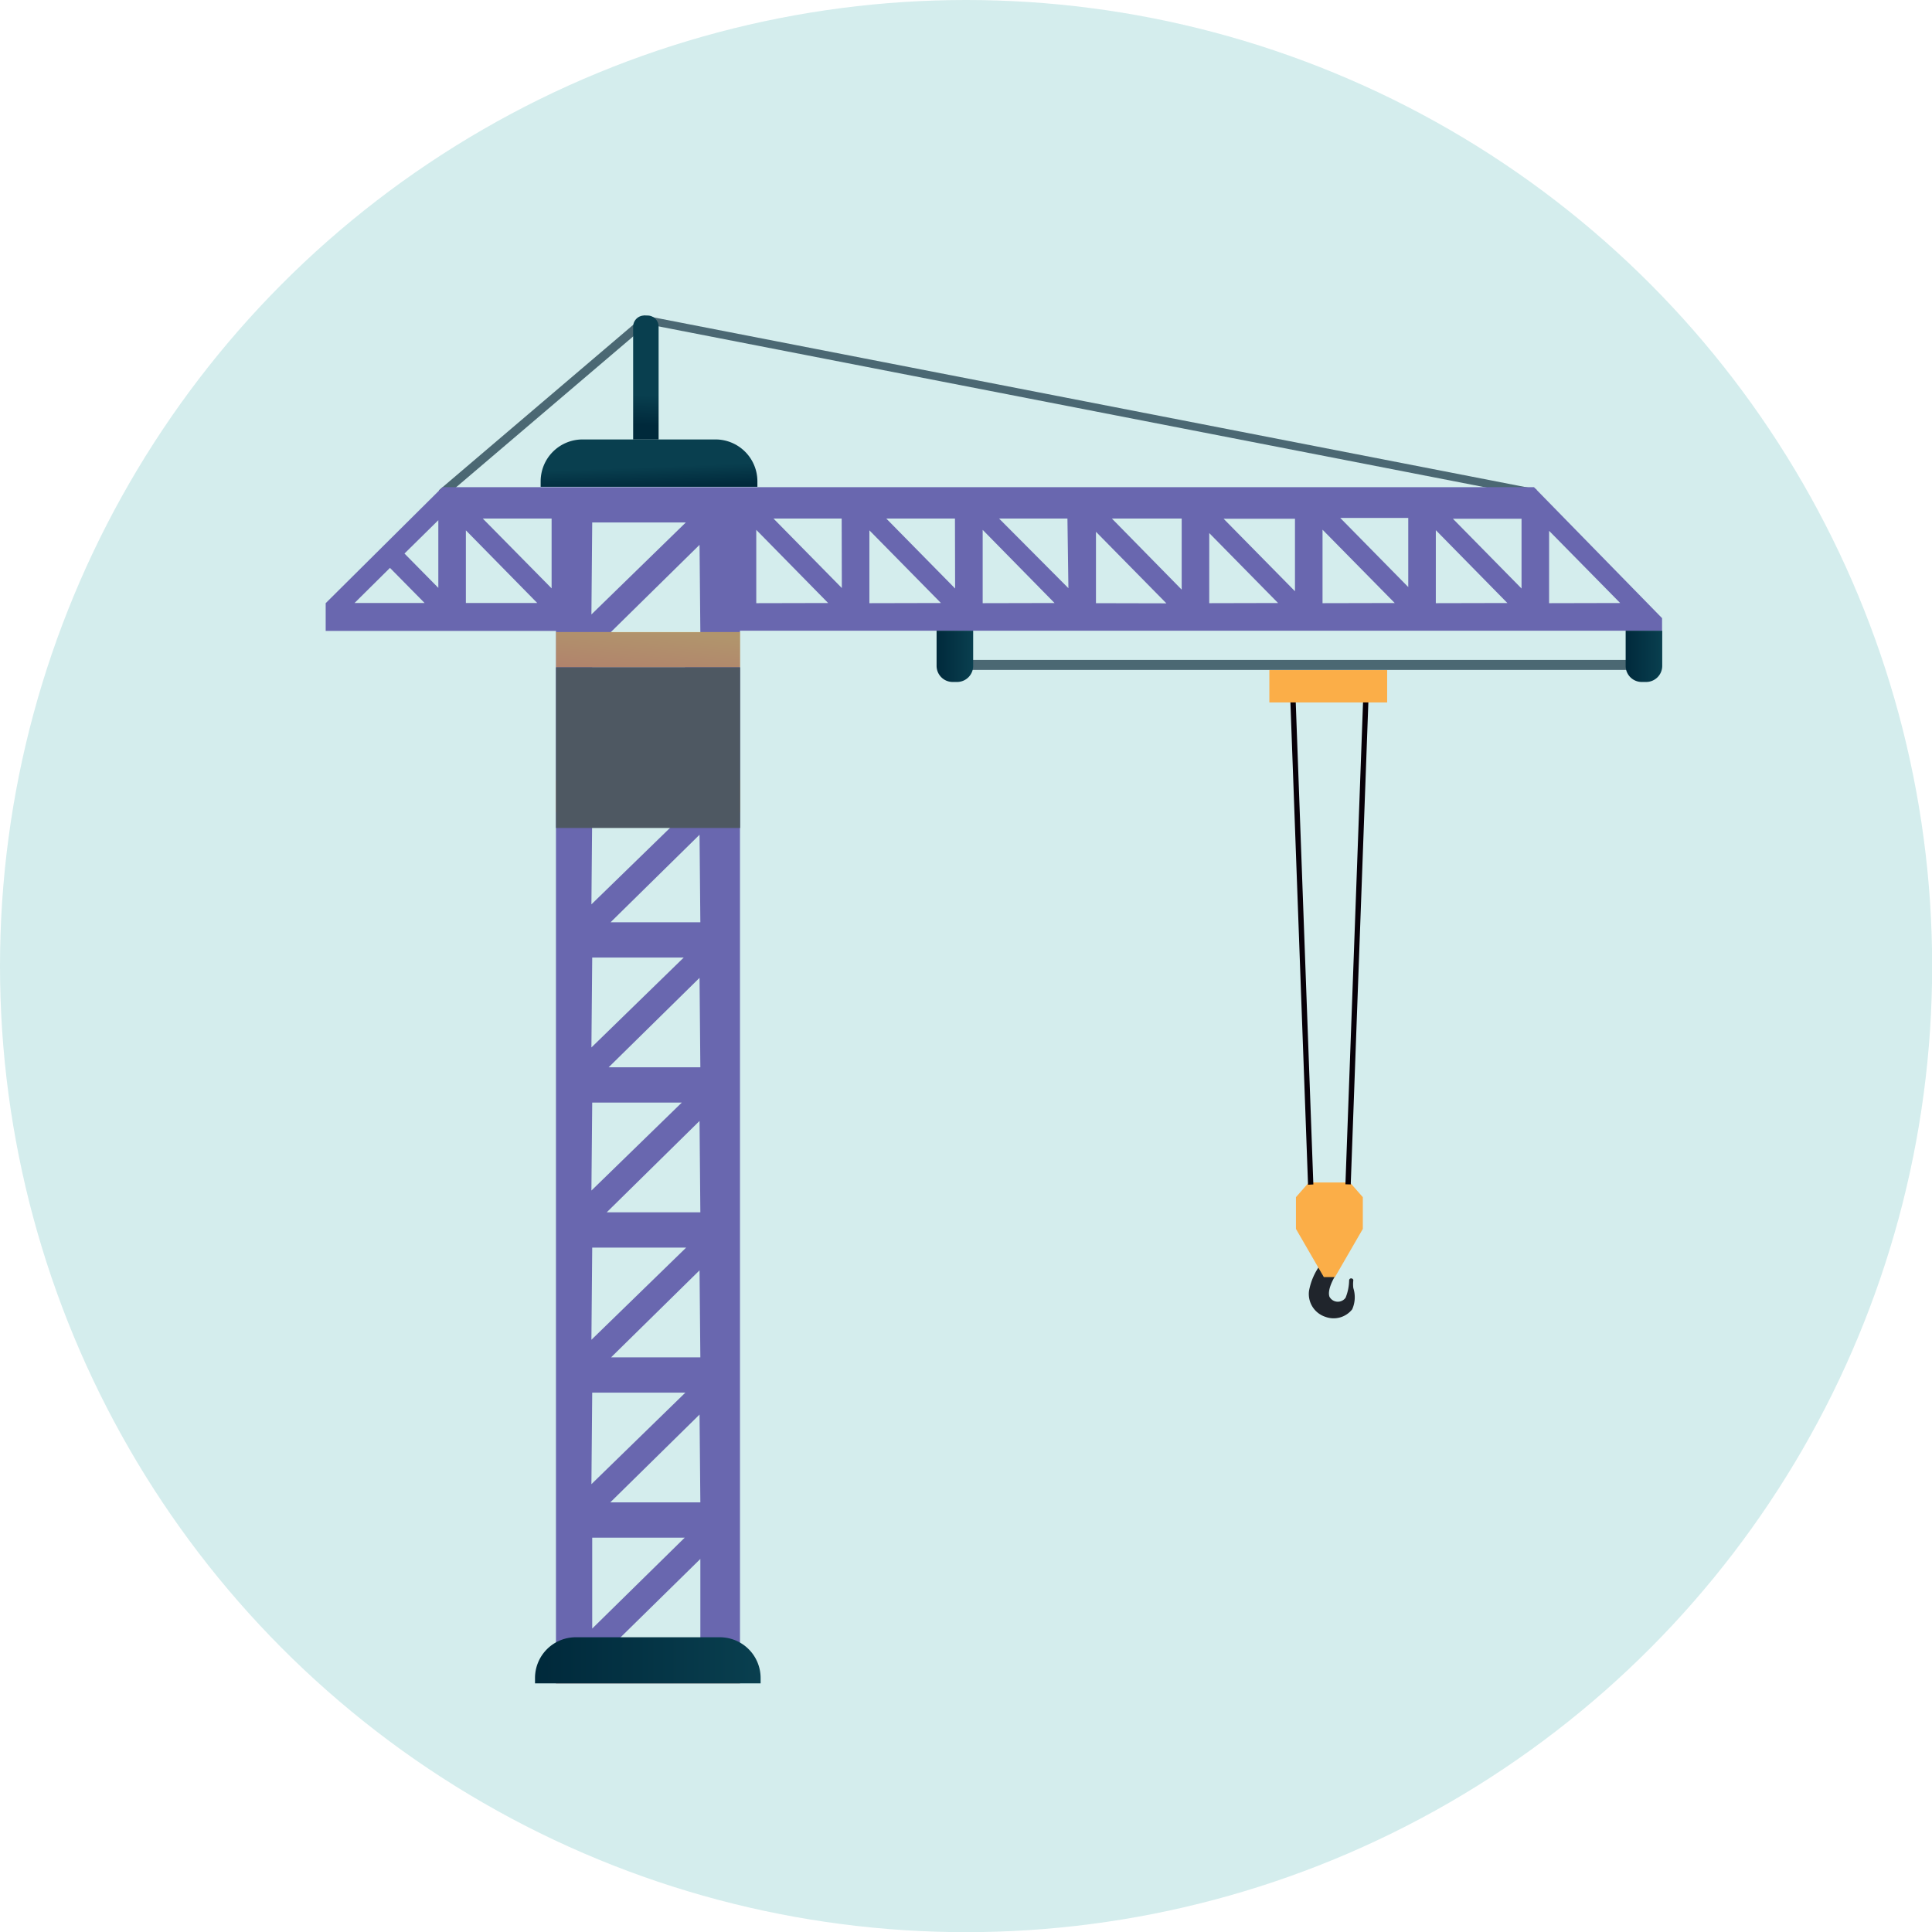 <svg xmlns="http://www.w3.org/2000/svg" xmlns:xlink="http://www.w3.org/1999/xlink" viewBox="0 0 119.89 119.89"><defs><style>.cls-1{isolation:isolate;}.cls-2{fill:#d4eded;}.cls-3{fill:#4b6873;}.cls-4{fill:#6967af;}.cls-5,.cls-8,.cls-9{opacity:0.5;mix-blend-mode:multiply;}.cls-5{fill:url(#Degradado_sin_nombre_2);}.cls-6{fill:url(#Degradado_sin_nombre_22);}.cls-7{fill:url(#Degradado_sin_nombre_22-2);}.cls-8{fill:url(#Degradado_sin_nombre_2-2);}.cls-9{fill:url(#Degradado_sin_nombre_2-3);}.cls-10{fill:#4e5862;}.cls-11{fill:url(#Degradado_sin_nombre_22-3);}.cls-12{fill:url(#Degradado_sin_nombre_22-4);}.cls-13{fill:url(#Degradado_sin_nombre_22-5);}.cls-14{fill:#20252c;}.cls-15{fill:#fbae48;}.cls-16{fill:#070008;}</style><linearGradient id="Degradado_sin_nombre_2" x1="40.25" y1="50.29" x2="40.55" y2="58.06" gradientUnits="userSpaceOnUse"><stop offset="0" stop-color="#f9a02b"/><stop offset="1" stop-color="#fac32a"/></linearGradient><linearGradient id="Degradado_sin_nombre_22" x1="58.06" y1="40.74" x2="60.38" y2="40.74" gradientUnits="userSpaceOnUse"><stop offset="0" stop-color="#00293b"/><stop offset="1" stop-color="#093f4f"/></linearGradient><linearGradient id="Degradado_sin_nombre_22-2" x1="100.82" y1="40.74" x2="103.14" y2="40.74" xlink:href="#Degradado_sin_nombre_22"/><linearGradient id="Degradado_sin_nombre_2-2" x1="34.5" y1="103.39" x2="45.92" y2="103.39" xlink:href="#Degradado_sin_nombre_2"/><linearGradient id="Degradado_sin_nombre_2-3" x1="40.06" y1="41.89" x2="40.32" y2="39.13" xlink:href="#Degradado_sin_nombre_2"/><linearGradient id="Degradado_sin_nombre_22-3" x1="40.29" y1="30.31" x2="40.24" y2="28.97" xlink:href="#Degradado_sin_nombre_22"/><linearGradient id="Degradado_sin_nombre_22-4" x1="39.94" y1="26.39" x2="40.03" y2="24.52" xlink:href="#Degradado_sin_nombre_22"/><linearGradient id="Degradado_sin_nombre_22-5" x1="33.22" y1="103.03" x2="47.2" y2="103.03" xlink:href="#Degradado_sin_nombre_22"/></defs><g class="cls-1"><g id="Layer_2" data-name="Layer 2"><g id="page_2" data-name="page 2"><g id="_Icon1_" data-name="&lt;Icon1&gt;"><circle class="cls-2" cx="59.95" cy="59.95" r="59.95"/><polygon class="cls-3" points="95.2 30.83 40.18 20.12 27.69 30.76 27.23 30.43 39.97 19.58 95.35 30.36 95.2 30.83"/><rect class="cls-3" x="60.32" y="40.95" width="41.66" height="0.62"/><path class="cls-4" d="M95.19,30.23H27.46l-7.25,7.2v1.72H34.5v65.31H45.92V39.14h57.22v-.78ZM22,37.42l2.2-2.18,2.15,2.18Zm5.2-.94-2.1-2.13,2.1-2.07Zm1.71.94V32.91l4.43,4.51Zm5.32-.91-4.27-4.33h4.27Zm2.52-4.09h5.81L36.7,38.13Zm0,9h5.77L36.7,47.09Zm0,9h5.81L36.7,56.12Zm0,9h5.68L36.7,65Zm0,9h5.56L36.7,73.88Zm0,9h5.83L36.7,83.14Zm0,9h5.78L36.7,92.1Zm0,9h5.74l-5.74,5.64Zm6.71,6.92h-5.7l5.7-5.6Zm0-9.11H37.87l5.54-5.45Zm0-9H37.92l5.49-5.4Zm0-9H37.65l5.76-5.67Zm0-9H37.77l5.64-5.55Zm0-9H37.89l5.52-5.43Zm0-9H37.86l5.55-5.46Zm0-9H37.9l5.51-5.42Zm3.47-1.8V32.88l4.46,4.54Zm5.31-.94L48,32.18h4.23Zm1.71.94V32.91l4.44,4.51Zm5.32-.91L55,32.18h4.26Zm1.71.91V32.88l4.46,4.54Zm5.32-.93L62,32.18h4.24Zm1.71.93V33l4.37,4.44Zm5.32-.84L69,32.18h4.33Zm1.71.84V33.08l4.27,4.34Zm5.32-.74-4.43-4.5h4.43Zm1.71.74V32.87l4.48,4.55Zm5.32-1-4.22-4.29h4.22Zm1.71,1V32.9l4.44,4.52Zm5.32-.91-4.26-4.33h4.26Zm1.71.91V32.94l4.41,4.48Z"/><rect class="cls-5" x="34.5" y="48.41" width="11.43" height="2"/><path class="cls-6" d="M58.06,39.14h2.33a0,0,0,0,1,0,0v2.18a1,1,0,0,1-1,1h-.27a1,1,0,0,1-1-1V39.14A0,0,0,0,1,58.06,39.14Z"/><path class="cls-7" d="M100.82,39.14h2.33a0,0,0,0,1,0,0v2.18a1,1,0,0,1-1,1h-.27a1,1,0,0,1-1-1V39.14A0,0,0,0,1,100.82,39.14Z"/><rect class="cls-8" x="34.5" y="102.33" width="11.43" height="2.13"/><rect class="cls-9" x="34.5" y="39.22" width="11.43" height="2.19"/><rect class="cls-10" x="34.5" y="41.41" width="11.43" height="9.97"/><path class="cls-11" d="M36.15,27.27H44.4a2.6,2.6,0,0,1,2.6,2.6v.34a0,0,0,0,1,0,0H33.55a0,0,0,0,1,0,0v-.34A2.6,2.6,0,0,1,36.15,27.27Z"/><path class="cls-12" d="M40,19.58h.18a.69.69,0,0,1,.69.69v7a0,0,0,0,1,0,0H39.29a0,0,0,0,1,0,0v-7A.69.69,0,0,1,40,19.58Z"/><path class="cls-13" d="M35.75,101.6h8.92a2.53,2.53,0,0,1,2.53,2.53v.33a0,0,0,0,1,0,0h-14a0,0,0,0,1,0,0v-.33A2.53,2.53,0,0,1,35.75,101.6Z"/><path class="cls-14" d="M82,78.4a3.86,3.86,0,0,0-.77,1.71,1.49,1.49,0,0,0,1,1.6,1.47,1.47,0,0,0,1.68-.46,1.85,1.85,0,0,0,.07-1.32,2,2,0,0,1,0-.48c0-.14-.24-.18-.26,0a3,3,0,0,1-.22,1.08.59.59,0,0,1-1-.06c-.16-.46.33-1.25.33-1.25Z"/><polygon class="cls-15" points="83.77 73.38 82.5 73.38 81.22 73.38 80.42 74.29 80.42 76.26 82.15 79.25 82.5 79.25 82.84 79.25 84.57 76.26 84.57 74.29 83.77 73.38"/><polygon class="cls-16" points="81.17 73.52 80.02 42.04 80.35 42.02 81.5 73.5 81.17 73.52"/><polygon class="cls-16" points="83.82 73.5 83.49 73.49 84.64 42.02 84.97 42.04 83.82 73.5"/><rect class="cls-15" x="78.77" y="41.58" width="7.31" height="2.01"/></g></g></g></g></svg>